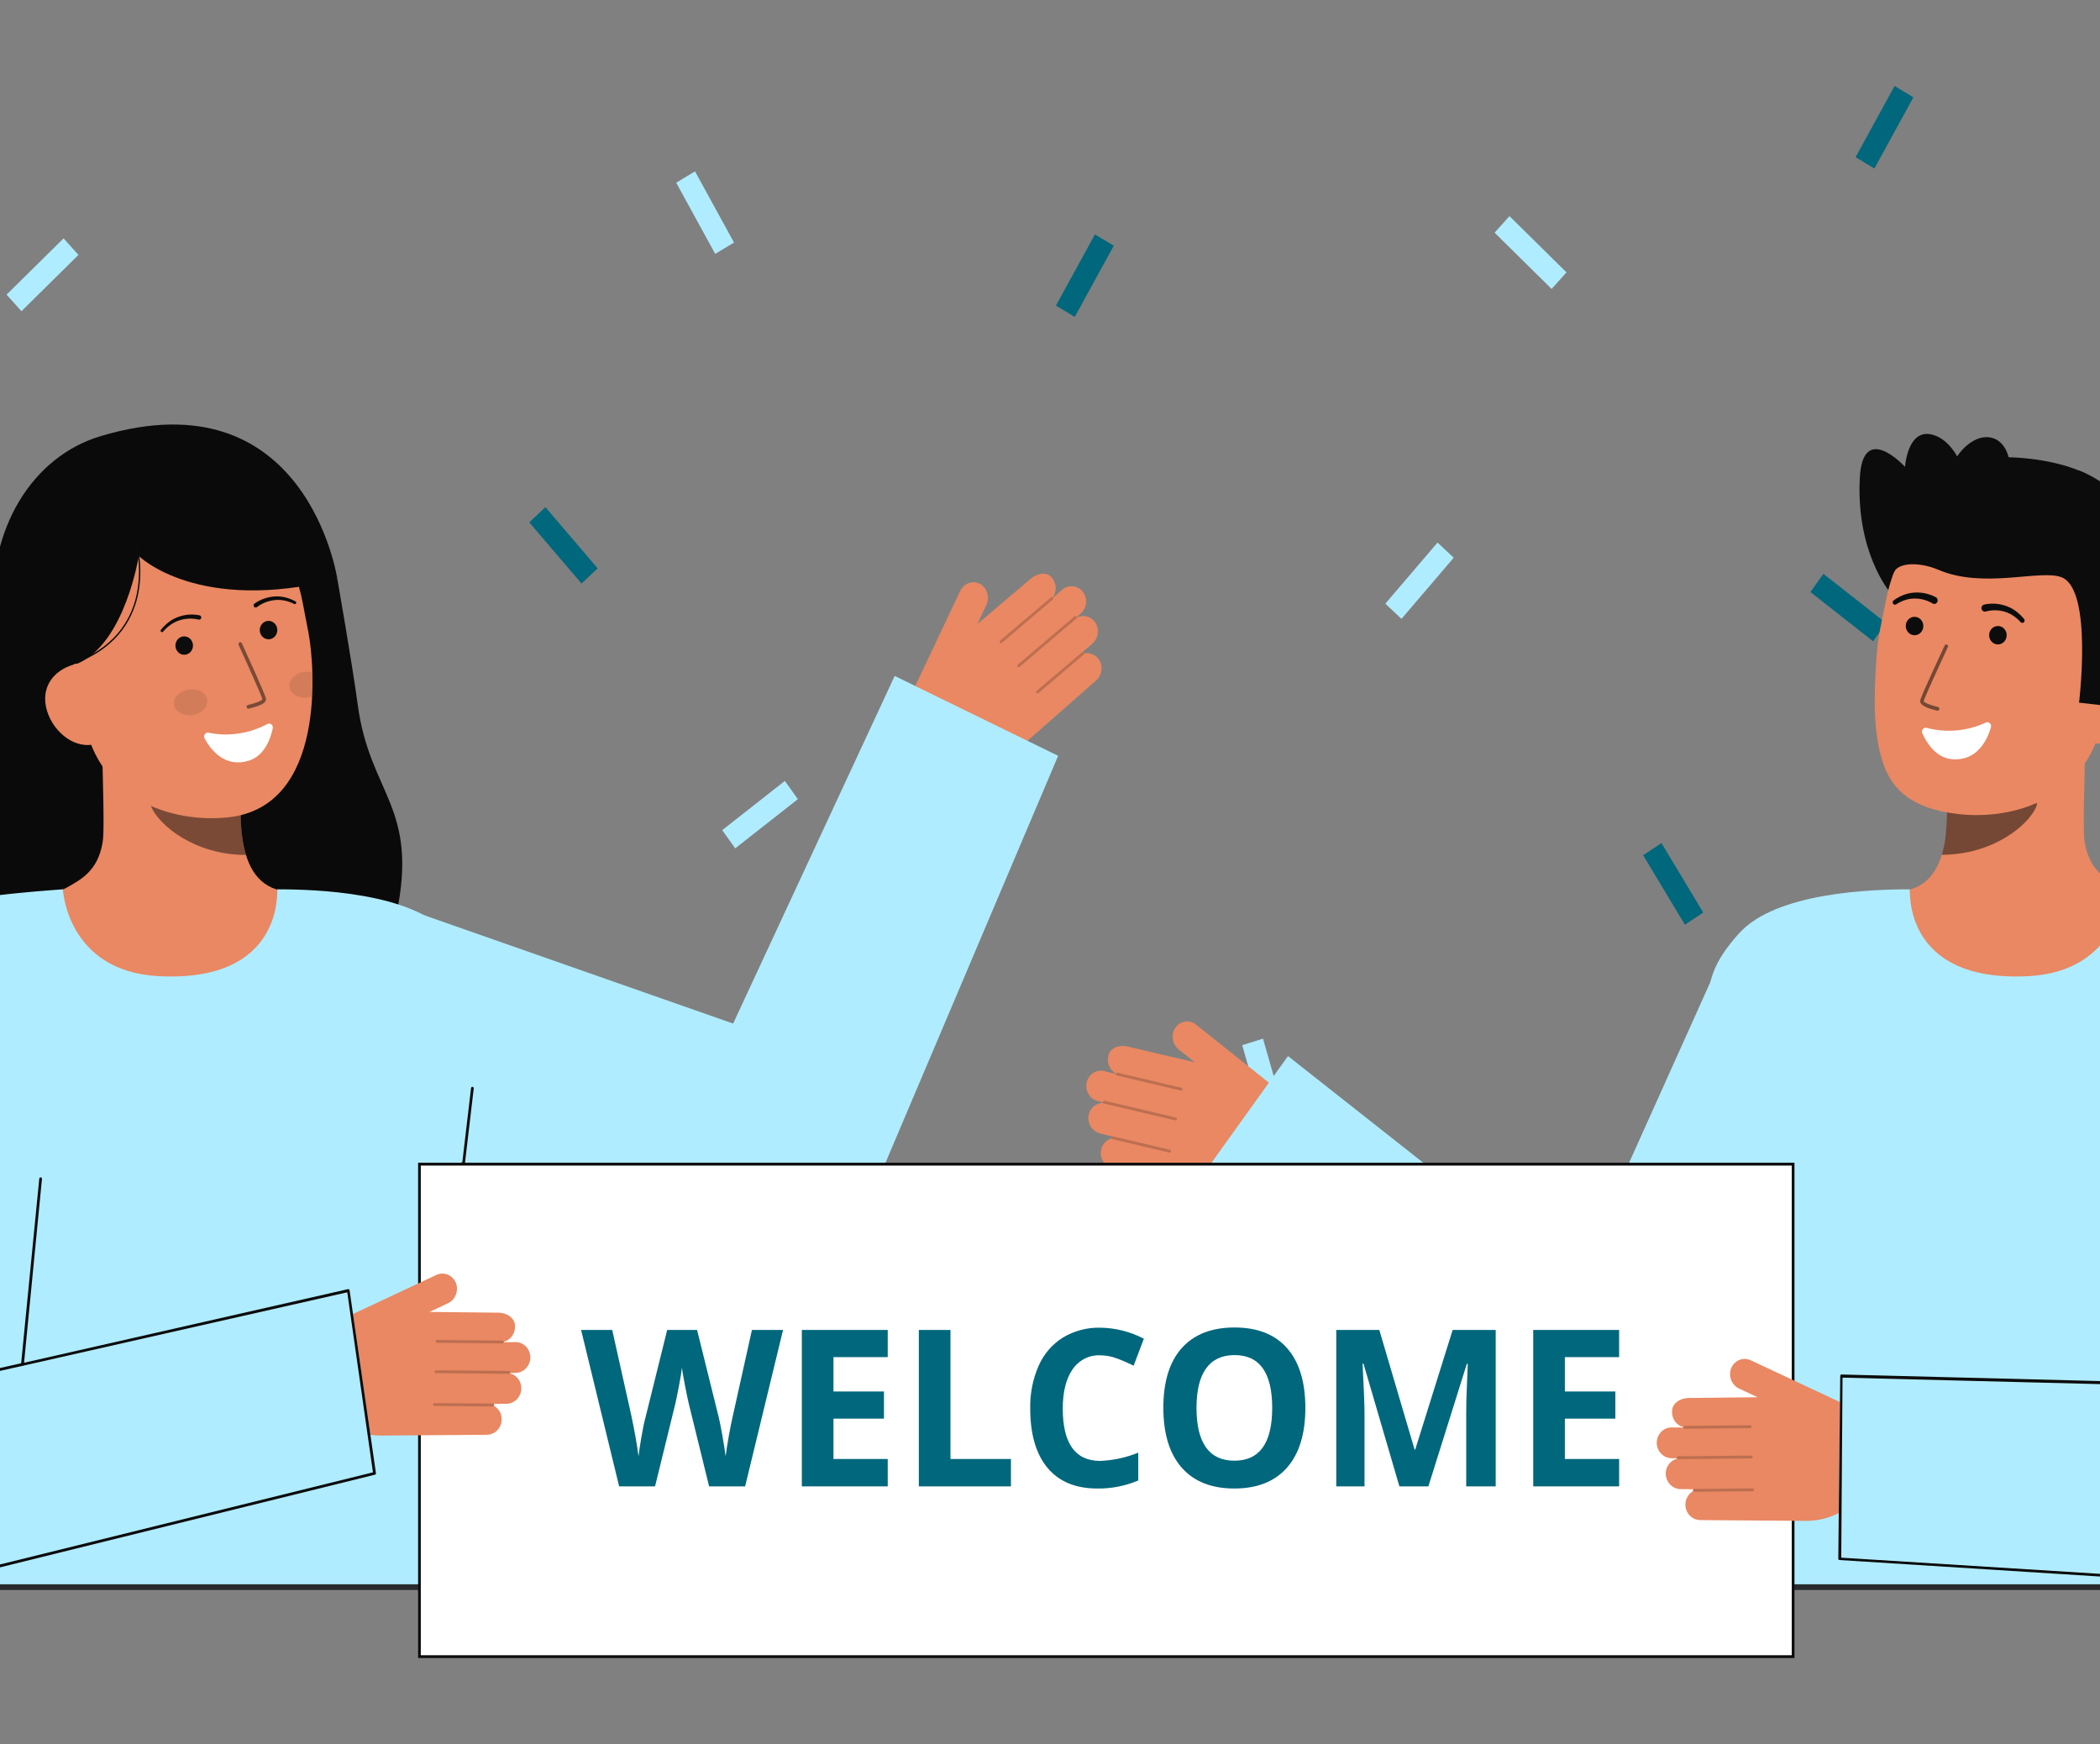 <svg width="342" height="284" viewBox="0 0 342 284" fill="none" xmlns="http://www.w3.org/2000/svg">
<rect x="0" y="0" width="342" height="284" fill="#808080" stroke="none"/>
<g clip-path="url(#clip0_103_175)">
<g clip-path="url(#clip1_103_175)">
<path d="M88.828 82.593L86.197 85.064L94.701 95.023L97.333 92.552L88.828 82.593Z" fill="#00677C"/>
<path d="M127.82 127.168L117.617 135.183L119.735 138.149L129.938 130.134L127.82 127.168Z" fill="#B0ECFF"/>
<path d="M245.827 35.191L243.407 37.889L252.691 47.051L255.112 44.353L245.827 35.191Z" fill="#B0ECFF"/>
<path d="M178.321 38.17L171.967 49.761L175.029 51.608L181.383 40.017L178.321 38.17Z" fill="#00677C"/>
<path d="M270.583 137.293L267.596 139.27L274.399 150.577L277.387 148.6L270.583 137.293Z" fill="#00677C"/>
<path d="M132.056 192.351L128.895 194.006L134.593 205.966L137.753 204.311L132.056 192.351Z" fill="#00677C"/>
<path d="M85.821 160.881L82.16 173.688L85.544 174.752L89.204 161.945L85.821 160.881Z" fill="#B0ECFF"/>
<path d="M306.961 200.788L296.374 208.234L298.341 211.311L308.929 203.865L306.961 200.788Z" fill="#B0ECFF"/>
<path d="M308.547 14.001L302.194 25.592L305.257 27.438L311.61 15.848L308.547 14.001Z" fill="#00677C"/>
<path d="M296.955 93.444L294.836 96.409L305.039 104.424L307.158 101.459L296.955 93.444Z" fill="#00677C"/>
<path d="M10.355 38.816L1.071 47.979L3.492 50.677L12.776 41.514L10.355 38.816Z" fill="#B0ECFF"/>
<path d="M113.187 27.905L110.124 29.752L116.478 41.343L119.541 39.496L113.187 27.905Z" fill="#B0ECFF"/>
<path d="M234.114 88.349L225.609 98.308L228.241 100.78L236.745 90.82L234.114 88.349Z" fill="#B0ECFF"/>
<path d="M159.451 200.606L153.754 212.566L156.914 214.222L162.611 202.262L159.451 200.606Z" fill="#00677C"/>
<path d="M205.688 169.137L202.304 170.201L205.965 183.008L209.348 181.944L205.688 169.137Z" fill="#B0ECFF"/>
<path d="M206.827 176.446L194.786 166.847C194.522 166.636 194.218 166.485 193.895 166.404C193.572 166.323 193.236 166.314 192.909 166.376C192.582 166.439 192.271 166.572 191.996 166.767C191.721 166.963 191.487 167.216 191.311 167.511C191.001 168.067 190.898 168.723 191.024 169.353C191.149 169.983 191.493 170.542 191.989 170.922L194.57 172.98L183.619 170.416C182.407 170.109 180.731 170.545 180.492 171.995C180.365 172.546 180.42 173.127 180.648 173.641C180.877 174.155 181.264 174.574 181.748 174.827C181.742 174.838 181.738 174.85 181.735 174.862C181.734 174.872 181.734 174.882 181.735 174.891L179.864 174.417C179.518 174.33 179.157 174.324 178.808 174.402C178.459 174.479 178.132 174.637 177.848 174.864C177.565 175.09 177.334 175.381 177.171 175.713C177.009 176.046 176.919 176.413 176.908 176.786C176.903 177.375 177.091 177.948 177.44 178.409C177.789 178.869 178.279 179.191 178.827 179.318L179.621 179.52C179.627 179.547 179.636 179.572 179.65 179.596C179.082 179.591 178.531 179.797 178.095 180.179C177.659 180.561 177.367 181.093 177.27 181.68C177.183 182.325 177.331 182.982 177.684 183.518C178.038 184.054 178.571 184.431 179.178 184.573L181.155 185.074C181.123 185.087 181.094 185.109 181.071 185.136C181.048 185.164 181.031 185.197 181.023 185.233C181.015 185.276 181.019 185.321 181.035 185.361C180.528 185.504 180.079 185.817 179.759 186.253C179.438 186.689 179.263 187.223 179.26 187.774C179.268 188.352 179.462 188.91 179.81 189.358C180.159 189.807 180.641 190.118 181.18 190.243L197.86 194.47C200.193 195.061 202.642 194.907 204.892 194.029C207.142 193.152 209.091 191.589 210.489 189.543C211.694 187.778 212.196 185.589 211.887 183.443C211.578 181.296 210.484 179.36 208.836 178.047L206.827 176.446Z" fill="#E98862"/>
<g opacity="0.2">
<path d="M192.576 177.422C192.562 177.48 192.527 177.531 192.478 177.563C192.428 177.595 192.369 177.605 192.313 177.592L181.901 175.137C181.872 175.13 181.846 175.118 181.822 175.1C181.798 175.083 181.778 175.061 181.763 175.035C181.747 175.009 181.737 174.98 181.732 174.95C181.727 174.921 181.727 174.89 181.734 174.86C181.74 174.83 181.752 174.802 181.769 174.778C181.786 174.753 181.807 174.731 181.831 174.715C181.856 174.699 181.883 174.688 181.912 174.683C181.94 174.678 181.97 174.678 181.998 174.685L192.41 177.14C192.438 177.146 192.465 177.159 192.489 177.176C192.513 177.194 192.533 177.216 192.548 177.242C192.564 177.268 192.574 177.297 192.579 177.327C192.584 177.357 192.583 177.388 192.577 177.417L192.576 177.422Z" fill="#0C0C0C"/>
</g>
<g opacity="0.2">
<path d="M191.671 182.268C191.657 182.327 191.622 182.378 191.572 182.41C191.522 182.442 191.463 182.452 191.406 182.438L179.786 179.701C179.758 179.694 179.731 179.681 179.707 179.664C179.683 179.646 179.663 179.624 179.647 179.598C179.632 179.572 179.622 179.543 179.617 179.513C179.612 179.483 179.613 179.452 179.619 179.423C179.634 179.364 179.669 179.313 179.719 179.28C179.768 179.248 179.827 179.236 179.884 179.248L191.504 181.985C191.533 181.991 191.559 182.004 191.583 182.021C191.607 182.039 191.627 182.061 191.643 182.087C191.658 182.113 191.669 182.142 191.674 182.172C191.678 182.202 191.678 182.233 191.671 182.263V182.268Z" fill="#0C0C0C"/>
</g>
<g opacity="0.2">
<path d="M190.72 187.522C190.706 187.581 190.671 187.631 190.622 187.663C190.573 187.695 190.514 187.705 190.458 187.692L181.188 185.509C181.131 185.495 181.082 185.459 181.05 185.407C181.019 185.355 181.009 185.292 181.021 185.232C181.034 185.172 181.069 185.12 181.119 185.087C181.168 185.054 181.228 185.043 181.285 185.057L190.554 187.24C190.583 187.247 190.61 187.259 190.633 187.277C190.657 187.294 190.678 187.317 190.693 187.342C190.709 187.368 190.719 187.397 190.724 187.427C190.729 187.457 190.728 187.488 190.722 187.518L190.72 187.522Z" fill="#0C0C0C"/>
</g>
<path d="M149.663 110.423L156.386 96.214C156.534 95.902 156.742 95.625 156.997 95.402C157.252 95.179 157.549 95.014 157.868 94.917C158.188 94.821 158.523 94.795 158.852 94.842C159.181 94.889 159.498 95.007 159.781 95.19C160.294 95.543 160.664 96.083 160.819 96.706C160.974 97.329 160.903 97.99 160.62 98.561L159.178 101.608L167.903 94.211C168.86 93.371 170.546 92.981 171.374 94.168C171.721 94.603 171.917 95.149 171.931 95.716C171.944 96.283 171.774 96.839 171.448 97.291C171.458 97.299 171.467 97.307 171.475 97.317C171.48 97.325 171.484 97.333 171.488 97.342L172.963 96.045C173.236 95.805 173.557 95.633 173.902 95.539C174.247 95.446 174.608 95.435 174.958 95.506C175.308 95.577 175.638 95.73 175.924 95.952C176.211 96.174 176.447 96.461 176.614 96.79C176.868 97.316 176.943 97.916 176.825 98.492C176.707 99.067 176.405 99.583 175.968 99.953L175.34 100.505C175.347 100.531 175.35 100.559 175.347 100.586C175.853 100.316 176.435 100.245 176.987 100.384C177.539 100.523 178.026 100.863 178.361 101.344C178.713 101.882 178.858 102.539 178.768 103.184C178.678 103.829 178.359 104.415 177.875 104.824L176.316 106.194C176.351 106.19 176.387 106.196 176.419 106.21C176.452 106.224 176.481 106.246 176.503 106.274C176.529 106.309 176.544 106.351 176.548 106.395C177.062 106.286 177.597 106.358 178.069 106.599C178.54 106.84 178.924 107.237 179.159 107.729C179.397 108.251 179.46 108.842 179.337 109.406C179.215 109.97 178.915 110.474 178.485 110.836L165.331 122.393C163.49 124.01 161.232 125.013 158.844 125.275C156.457 125.536 154.049 125.044 151.93 123.861C150.103 122.841 148.727 121.115 148.094 119.048C147.462 116.981 147.622 114.737 148.542 112.793L149.663 110.423Z" fill="#E98862"/>
<g opacity="0.2">
<path d="M162.845 104.658C162.882 104.705 162.936 104.734 162.994 104.74C163.051 104.745 163.109 104.727 163.154 104.688L171.444 97.64C171.49 97.602 171.519 97.546 171.525 97.484C171.531 97.423 171.514 97.362 171.477 97.314C171.44 97.267 171.386 97.236 171.328 97.23C171.27 97.224 171.212 97.242 171.166 97.281L162.876 104.328C162.831 104.367 162.802 104.422 162.796 104.483C162.79 104.544 162.807 104.605 162.843 104.652L162.845 104.658Z" fill="#0C0C0C"/>
</g>
<g opacity="0.2">
<path d="M165.708 108.579C165.745 108.625 165.799 108.654 165.856 108.66C165.914 108.666 165.972 108.647 166.017 108.608L175.269 100.743C175.314 100.705 175.342 100.649 175.348 100.588C175.354 100.527 175.337 100.467 175.301 100.419C175.263 100.373 175.21 100.345 175.153 100.338C175.095 100.332 175.038 100.348 174.992 100.385L165.737 108.248C165.692 108.287 165.663 108.343 165.657 108.403C165.651 108.464 165.668 108.525 165.704 108.573L165.708 108.579Z" fill="#0C0C0C"/>
</g>
<g opacity="0.2">
<path d="M168.785 112.843C168.822 112.89 168.876 112.919 168.934 112.925C168.992 112.93 169.049 112.912 169.094 112.873L176.474 106.599C176.52 106.561 176.549 106.505 176.555 106.443C176.561 106.382 176.544 106.321 176.507 106.273C176.47 106.226 176.416 106.195 176.358 106.189C176.3 106.183 176.242 106.201 176.196 106.239L168.814 112.513C168.769 112.552 168.74 112.608 168.734 112.668C168.728 112.729 168.745 112.79 168.782 112.837L168.785 112.843Z" fill="#0C0C0C"/>
</g>
<path d="M-1.205 98.24C-1.205 98.24 -2.153 113.159 -5.354 118.571C-14.568 134.153 -17.237 151.683 -8.01 160.842C1.217 170.001 60.068 170.128 64.526 149.063C68.28 131.328 60.225 129.421 58.265 114.793C57.378 108.173 54.938 94.292 54.938 94.292" fill="#0A0A0A"/>
<path d="M49.295 145.974C49.193 145.961 48.066 165.578 26.336 163.868C11.292 162.686 5.928 145.946 5.584 145.946C7.206 145.584 9.937 145.058 10.657 144.655C13.026 143.32 15.956 141.931 16.721 137.106C17.162 134.328 16.414 120.1 16.644 117.285L39.736 122.692C39.413 128.635 37.155 142.409 45.07 144.847C46.387 145.252 47.806 145.622 49.295 145.974Z" fill="#E98862"/>
<path opacity="0.5" d="M40.059 139.219C39.698 137.996 39.465 136.736 39.365 135.46C39.111 132.549 39.162 129.617 39.516 126.718C34.823 126.053 30.401 124.022 26.754 120.853C26.326 122.514 23.967 129.771 24.62 131.349C25.854 134.333 31.653 139.219 40.059 139.219Z" fill="#0C0C0C"/>
<path d="M37.074 133.107C27.969 134.033 16.19 130.211 13.749 117.496L11.548 106.023C9.108 93.308 13.497 81.656 24.913 79.246C36.328 76.838 46.839 85.343 49.279 98.058L50.254 103.138C51.19 108.017 53.317 131.458 37.074 133.107Z" fill="#E98862"/>
<path opacity="0.1" d="M31.286 116.444C32.784 116.257 33.893 115.171 33.762 114.018C33.63 112.865 32.31 112.083 30.811 112.271C29.313 112.458 28.205 113.544 28.336 114.697C28.467 115.849 29.788 116.632 31.286 116.444Z" fill="#0C0C0C"/>
<path opacity="0.1" d="M47.118 111.837C47.25 112.987 48.573 113.769 50.071 113.583C50.33 113.551 50.585 113.49 50.832 113.402C50.901 112.03 50.905 110.71 50.867 109.488C50.451 109.379 50.019 109.352 49.594 109.41C48.096 109.595 46.988 110.681 47.118 111.837Z" fill="#0C0C0C"/>
<path opacity="0.5" d="M40.498 115.394C40.505 115.393 40.512 115.392 40.52 115.39C40.982 115.289 41.439 115.161 41.888 115.007C42.559 114.772 43.434 114.386 43.314 113.75C43.175 113.025 39.781 105.608 39.396 104.765C39.38 104.727 39.358 104.693 39.329 104.664C39.3 104.636 39.266 104.614 39.229 104.599C39.192 104.585 39.153 104.578 39.113 104.58C39.074 104.582 39.035 104.592 38.999 104.61C38.964 104.628 38.932 104.654 38.906 104.685C38.88 104.716 38.86 104.752 38.847 104.792C38.835 104.831 38.83 104.873 38.833 104.914C38.837 104.955 38.848 104.995 38.866 105.032C40.313 108.191 42.644 113.385 42.738 113.872C42.664 114.1 41.552 114.544 40.405 114.787C40.367 114.793 40.33 114.807 40.297 114.829C40.265 114.85 40.236 114.878 40.214 114.91C40.191 114.943 40.175 114.98 40.166 115.02C40.157 115.059 40.156 115.1 40.162 115.14C40.168 115.18 40.181 115.218 40.202 115.252C40.222 115.287 40.248 115.317 40.28 115.34C40.311 115.364 40.346 115.381 40.384 115.39C40.421 115.4 40.46 115.401 40.498 115.395L40.498 115.394Z" fill="#0C0C0C"/>
<path d="M2.439 110.142L12.673 108.046C20.404 104.655 22.597 90.525 22.597 90.525C22.597 90.525 32.138 100.055 54.94 94.292C54.94 94.292 49.987 60.908 16.318 71.044C5.462 74.311 -2.229 85.917 -1.085 101.288C-0.283 112.057 2.439 110.142 2.439 110.142Z" fill="#0A0A0A"/>
<path d="M15.202 121.22C11.733 121.952 8.174 118.654 7.474 115.014C6.775 111.375 9.203 108.776 12.672 108.044L14.928 110.105L18.184 120.59L15.202 121.22Z" fill="#E98862"/>
<path d="M41.855 98.85C42.723 98.206 43.738 97.815 44.797 97.716C45.329 97.663 45.866 97.694 46.389 97.809C46.916 97.922 47.428 98.103 47.913 98.35L47.928 98.357C47.982 98.382 48.042 98.384 48.097 98.362C48.152 98.341 48.197 98.298 48.222 98.242C48.247 98.186 48.25 98.123 48.231 98.064C48.212 98.006 48.172 97.958 48.119 97.931C47.606 97.647 47.06 97.431 46.496 97.29C45.927 97.145 45.341 97.09 44.757 97.128C43.575 97.197 42.431 97.597 41.446 98.286C41.409 98.312 41.377 98.346 41.353 98.384C41.328 98.423 41.312 98.467 41.303 98.513C41.295 98.558 41.295 98.605 41.304 98.651C41.313 98.696 41.331 98.74 41.356 98.778C41.381 98.817 41.413 98.849 41.45 98.875C41.487 98.9 41.529 98.918 41.572 98.927C41.616 98.935 41.661 98.935 41.704 98.925C41.748 98.916 41.789 98.897 41.825 98.871L41.833 98.865L41.855 98.85Z" fill="#0C0C0C"/>
<path d="M32.507 100.205C31.345 99.963 30.142 100.052 29.024 100.463C28.471 100.663 27.95 100.948 27.478 101.31C27.008 101.667 26.583 102.085 26.212 102.554C26.175 102.601 26.156 102.661 26.16 102.721C26.164 102.782 26.19 102.839 26.233 102.88C26.276 102.921 26.332 102.943 26.39 102.941C26.449 102.94 26.504 102.915 26.545 102.871L26.556 102.858C26.914 102.436 27.32 102.063 27.766 101.747C28.208 101.431 28.692 101.187 29.203 101.023C30.218 100.689 31.298 100.642 32.335 100.889L32.361 100.896C32.448 100.918 32.539 100.903 32.616 100.854C32.692 100.805 32.747 100.726 32.768 100.635C32.789 100.544 32.775 100.447 32.728 100.367C32.682 100.287 32.606 100.229 32.52 100.207L32.507 100.205Z" fill="#0C0C0C"/>
<path d="M12.68 107.869C19.56 105.183 21.843 100.2 22.546 96.493C23.001 94.02 22.958 91.475 22.421 89.02L22.208 89.082C22.737 91.504 22.778 94.016 22.328 96.456C21.634 100.103 19.384 105.006 12.603 107.652L12.68 107.869Z" fill="#0C0C0C"/>
<path d="M66.993 148.308L132.314 171.208L113.136 180.148L145.707 110.07L172.327 123.08L142.106 194.307C140.578 197.909 137.865 200.814 134.463 202.491C131.061 204.168 127.197 204.505 123.577 203.441L122.928 203.248L56.618 183.723L66.993 148.308Z" fill="#B0ECFF"/>
<path d="M25.93 158.964C10.876 158.22 10.242 144.819 10.242 144.819C10.242 144.819 2.783 145.325 -2.175 146.028C-10.293 147.18 -15.649 150.067 -19.911 154.536C-23.875 158.695 -26.289 163.193 -23.735 191.915C-21.885 212.711 -23.187 258.454 -23.187 258.454H68.551C68.551 258.454 74.957 192.368 75.716 183.008C77.165 165.137 81.26 161.192 72.964 151.986C66.948 145.31 51.415 144.819 45.163 144.82C45.061 144.82 46.432 159.978 25.93 158.964Z" fill="#B0ECFF"/>
<path d="M43.549 117.9C40.591 119.478 37.216 119.976 33.958 119.318C33.845 119.296 33.728 119.307 33.622 119.352C33.515 119.397 33.423 119.472 33.356 119.57C33.289 119.668 33.249 119.783 33.242 119.903C33.236 120.024 33.261 120.143 33.317 120.249C34.288 122.044 36.593 125.111 40.546 123.861C43.098 123.053 44.063 120.3 44.42 118.596C44.445 118.478 44.437 118.355 44.397 118.242C44.357 118.129 44.288 118.03 44.196 117.957C44.105 117.884 43.995 117.84 43.88 117.83C43.766 117.82 43.651 117.844 43.549 117.9Z" fill="white"/>
<path d="M43.734 104.103C44.524 104.103 45.164 103.432 45.164 102.604C45.164 101.776 44.524 101.105 43.734 101.105C42.945 101.105 42.305 101.776 42.305 102.604C42.305 103.432 42.945 104.103 43.734 104.103Z" fill="#0C0C0C"/>
<path d="M30 106.625C30.789 106.625 31.429 105.954 31.429 105.126C31.429 104.298 30.789 103.627 30 103.627C29.21 103.627 28.57 104.298 28.57 105.126C28.57 105.954 29.21 106.625 30 106.625Z" fill="#0C0C0C"/>
<path d="M75.512 189.519C75.503 189.52 75.494 189.52 75.484 189.519C75.426 189.512 75.374 189.48 75.338 189.432C75.302 189.384 75.286 189.322 75.293 189.262L76.713 177.184C76.716 177.154 76.725 177.125 76.739 177.098C76.754 177.071 76.773 177.048 76.796 177.029C76.819 177.01 76.845 176.997 76.873 176.989C76.901 176.981 76.93 176.979 76.959 176.983C76.988 176.987 77.016 176.997 77.041 177.012C77.066 177.027 77.089 177.047 77.106 177.071C77.124 177.095 77.137 177.122 77.145 177.152C77.153 177.181 77.155 177.212 77.151 177.242L75.731 189.318C75.724 189.374 75.698 189.425 75.657 189.462C75.617 189.499 75.566 189.519 75.512 189.519Z" fill="#0C0C0C"/>
<path d="M307.721 96.331C307.721 96.331 302.249 89.886 302.884 77.816C303.375 68.47 310.249 76.028 310.249 76.028C310.249 76.028 310.665 69.302 315.092 70.904C319.518 72.505 320.761 79.922 320.761 79.922" fill="#0C0C0C"/>
<path d="M338.475 76.589C338.475 76.589 360.578 83.85 346.313 114.24L344.288 113.962L340.177 113.4" fill="#0C0C0C"/>
<path d="M307.033 145.925C307.134 145.911 308.258 165.464 329.916 163.76C344.91 162.582 350.256 145.898 350.6 145.898C348.983 145.537 346.261 145.013 345.543 144.612C343.182 143.281 340.261 141.897 339.499 137.088C339.061 134.317 339.805 120.138 339.576 117.334L316.56 122.721C316.882 128.643 319.133 142.373 311.244 144.803C309.931 145.205 308.516 145.574 307.033 145.925Z" fill="#E98862"/>
<path opacity="0.52" d="M316.238 139.192C316.598 137.974 316.83 136.717 316.93 135.446C317.183 132.544 317.133 129.622 316.78 126.732C321.458 126.07 325.865 124.045 329.5 120.888C329.927 122.543 332.278 129.776 331.627 131.349C330.397 134.323 324.616 139.192 316.238 139.192Z" fill="#0C0C0C"/>
<path d="M318.998 132.571C328.062 133.595 339.84 129.922 342.404 117.277L344.717 105.867C347.278 93.224 343.025 81.56 331.673 79.029C320.321 76.498 309.758 84.857 307.195 97.502L306.171 102.553C305.848 104.294 305.639 106.056 305.545 107.826C305.263 112.503 304.851 119.619 306.909 124.921C308.852 129.926 313.207 131.916 318.998 132.571Z" fill="#E98862"/>
<path d="M311.798 103.44C312.587 103.44 313.227 102.769 313.227 101.941C313.227 101.113 312.587 100.442 311.798 100.442C311.008 100.442 310.368 101.113 310.368 101.941C310.368 102.769 311.008 103.44 311.798 103.44Z" fill="#0C0C0C"/>
<path d="M325.374 104.939C326.163 104.939 326.803 104.268 326.803 103.44C326.803 102.612 326.163 101.941 325.374 101.941C324.584 101.941 323.944 102.612 323.944 103.44C323.944 104.268 324.584 104.939 325.374 104.939Z" fill="#0C0C0C"/>
<path d="M340.918 120.972C344.368 121.741 347.949 118.494 348.683 114.876C349.416 111.257 347.024 108.639 343.574 107.87L341.305 109.898L337.952 120.311L340.918 120.972Z" fill="#E98862"/>
<path d="M338.588 114.424C338.588 114.424 340.829 96.242 335.853 94.05C332.541 92.59 323.186 95.977 315.722 92.804C312.457 91.414 309.067 91.623 308.42 93.236C308.164 93.874 307.868 83.865 314.563 77.715C319.894 72.818 334.054 74.081 339.994 77.293C356.443 86.189 344.14 108.809 344.14 108.809L342.186 114.829L338.588 114.424Z" fill="#0C0C0C"/>
<g opacity="0.52">
<path d="M315.516 115.725L315.494 115.721C314.382 115.476 312.542 114.934 312.715 114.063C312.861 113.34 316.309 105.95 316.703 105.109C316.737 105.037 316.796 104.982 316.869 104.956C316.942 104.93 317.021 104.935 317.09 104.971C317.159 105.006 317.212 105.069 317.237 105.145C317.261 105.221 317.256 105.304 317.223 105.377C315.693 108.649 313.381 113.696 313.282 114.187C313.35 114.419 314.461 114.873 315.612 115.127C315.685 115.144 315.748 115.189 315.789 115.253C315.831 115.318 315.847 115.397 315.835 115.473C315.822 115.55 315.782 115.619 315.723 115.666C315.664 115.712 315.59 115.734 315.516 115.725Z" fill="#0C0C0C"/>
</g>
<path d="M315.26 97.251C314.167 96.673 312.945 96.414 311.724 96.502C311.124 96.542 310.533 96.676 309.971 96.899C309.414 97.118 308.887 97.409 308.4 97.766C308.319 97.821 308.261 97.906 308.239 98.005C308.218 98.104 308.234 98.207 308.284 98.293C308.335 98.38 308.416 98.441 308.509 98.466C308.603 98.49 308.702 98.474 308.785 98.423L308.811 98.407C309.257 98.117 309.736 97.887 310.237 97.722C310.731 97.556 311.246 97.47 311.765 97.467C312.79 97.451 313.8 97.719 314.694 98.245L314.728 98.266C314.79 98.305 314.86 98.331 314.932 98.342C315.004 98.353 315.077 98.349 315.148 98.329C315.219 98.31 315.285 98.277 315.343 98.231C315.401 98.185 315.45 98.127 315.487 98.061C315.524 97.996 315.548 97.923 315.558 97.847C315.568 97.771 315.563 97.694 315.545 97.62C315.526 97.546 315.494 97.477 315.449 97.416C315.405 97.356 315.35 97.305 315.287 97.267L315.26 97.251Z" fill="#0C0C0C"/>
<path d="M323.433 99.568C324.426 99.301 325.468 99.314 326.455 99.605C326.955 99.748 327.431 99.97 327.868 100.263C328.312 100.558 328.719 100.909 329.079 101.31L329.099 101.331C329.167 101.4 329.258 101.439 329.353 101.44C329.447 101.44 329.539 101.402 329.608 101.334C329.677 101.266 329.718 101.172 329.722 101.073C329.727 100.974 329.695 100.876 329.633 100.801C329.25 100.325 328.811 99.901 328.327 99.54C327.839 99.173 327.3 98.884 326.73 98.684C325.571 98.269 324.328 98.189 323.13 98.453C323.059 98.469 322.992 98.5 322.932 98.543C322.872 98.586 322.822 98.642 322.782 98.706C322.703 98.835 322.676 98.992 322.707 99.142C322.739 99.292 322.825 99.423 322.949 99.506C323.072 99.589 323.222 99.618 323.365 99.585L323.393 99.578L323.433 99.568Z" fill="#0C0C0C"/>
<path d="M313.767 118.53C316.987 119.374 320.383 119.068 323.418 117.661C323.523 117.613 323.639 117.597 323.753 117.616C323.866 117.634 323.972 117.686 324.058 117.766C324.145 117.845 324.208 117.949 324.24 118.064C324.272 118.179 324.273 118.302 324.241 118.418C323.676 120.396 322.086 123.929 317.967 123.636C315.307 123.448 313.779 120.99 313.065 119.414C313.016 119.305 312.997 119.183 313.012 119.063C313.026 118.943 313.073 118.83 313.147 118.737C313.221 118.644 313.318 118.575 313.428 118.538C313.538 118.502 313.656 118.499 313.767 118.53Z" fill="white"/>
<path d="M326.543 80.305C328.081 76.518 327.339 72.559 324.886 71.463C322.432 70.367 319.196 72.548 317.658 76.336C316.12 80.123 316.861 84.082 319.315 85.178C321.768 86.274 325.004 84.092 326.543 80.305Z" fill="#0C0C0C"/>
<path d="M330.253 158.964C345.307 158.22 345.941 144.819 345.941 144.819C345.941 144.819 353.4 145.325 358.359 146.028C366.477 147.18 371.832 150.067 376.094 154.536C380.059 158.695 382.472 163.193 379.918 191.915C378.068 212.711 379.37 258.454 379.37 258.454H287.633C287.633 258.454 281.227 192.37 280.467 183.008C279.017 165.137 274.923 161.192 283.219 151.986C289.236 145.31 304.768 144.819 311.02 144.82C311.121 144.82 309.753 159.978 330.253 158.964Z" fill="#B0ECFF"/>
<path d="M280.25 156.125L256.532 208.86L209.758 171.971L191.18 197.88L253.116 246.727C253.67 247.159 254.249 247.555 254.85 247.913C256.619 248.953 258.567 249.617 260.581 249.867C262.596 250.118 264.637 249.95 266.59 249.372C268.542 248.795 270.367 247.82 271.961 246.504C273.554 245.187 274.884 243.554 275.876 241.698L276.144 241.196L312.33 173.457L280.25 156.125Z" fill="#B0ECFF"/>
<path d="M382.89 258.917H-34.878C-34.995 258.917 -35.107 258.868 -35.19 258.782C-35.273 258.695 -35.319 258.577 -35.319 258.454C-35.319 258.331 -35.273 258.214 -35.19 258.127C-35.107 258.04 -34.995 257.991 -34.878 257.991H382.89C383.007 257.991 383.119 258.04 383.202 258.127C383.285 258.214 383.331 258.331 383.331 258.454C383.331 258.577 383.285 258.695 383.202 258.782C383.119 258.868 383.007 258.917 382.89 258.917Z" fill="#292A2E"/>
<path d="M292.022 189.57H68.311V269.768H292.022V189.57Z" fill="white"/>
<path d="M292.243 270H68.091V189.339H292.243V270ZM68.532 269.537H291.801V189.802H68.532V269.537Z" fill="#0C0C0C"/>
<path d="M57.265 214.08L71.074 207.612C71.378 207.47 71.706 207.396 72.038 207.394C72.371 207.392 72.7 207.463 73.005 207.602C73.309 207.741 73.583 207.945 73.809 208.201C74.034 208.457 74.206 208.76 74.314 209.089C74.496 209.704 74.453 210.368 74.194 210.952C73.935 211.535 73.478 211.997 72.913 212.248L69.952 213.637L81.173 213.759C82.421 213.749 83.957 214.575 83.875 216.043C83.879 216.611 83.699 217.163 83.365 217.609C83.031 218.055 82.563 218.37 82.037 218.501C82.04 218.513 82.041 218.526 82.042 218.539C82.041 218.548 82.039 218.558 82.036 218.567L83.96 218.552C84.317 218.55 84.669 218.631 84.991 218.789C85.314 218.948 85.599 219.179 85.825 219.468C86.052 219.756 86.214 220.094 86.3 220.456C86.386 220.819 86.394 221.197 86.324 221.563C86.201 222.137 85.894 222.65 85.454 223.016C85.014 223.381 84.467 223.577 83.906 223.57L83.087 223.576C83.076 223.601 83.061 223.624 83.043 223.643C83.597 223.774 84.089 224.107 84.43 224.583C84.772 225.058 84.941 225.646 84.907 226.241C84.852 226.89 84.566 227.494 84.105 227.932C83.644 228.37 83.043 228.609 82.421 228.602L80.387 228.618C80.416 228.639 80.439 228.666 80.456 228.698C80.472 228.731 80.482 228.766 80.483 228.803C80.481 228.847 80.467 228.889 80.443 228.925C80.906 229.185 81.274 229.597 81.492 230.098C81.709 230.599 81.764 231.161 81.647 231.698C81.513 232.259 81.203 232.756 80.767 233.109C80.33 233.462 79.793 233.65 79.241 233.643L62.082 233.771C59.681 233.789 57.331 233.055 55.331 231.663C53.331 230.27 51.773 228.284 50.856 225.957C50.066 223.95 50.053 221.7 50.82 219.683C51.587 217.667 53.073 216.044 54.963 215.158L57.265 214.08Z" fill="#E98862"/>
<g opacity="0.2">
<path d="M70.929 218.437C70.93 218.497 70.954 218.556 70.995 218.598C71.036 218.641 71.092 218.665 71.15 218.665L81.821 218.765C81.88 218.766 81.936 218.742 81.978 218.699C82.019 218.656 82.043 218.597 82.044 218.536C82.044 218.475 82.022 218.415 81.981 218.372C81.939 218.328 81.884 218.303 81.825 218.302L71.154 218.201C71.095 218.201 71.039 218.226 70.998 218.269C70.956 218.313 70.933 218.372 70.933 218.433L70.929 218.437Z" fill="#0C0C0C"/>
</g>
<g opacity="0.2">
<path d="M70.757 223.373C70.758 223.434 70.781 223.492 70.823 223.535C70.864 223.577 70.92 223.601 70.978 223.601L82.887 223.714C82.945 223.714 83.001 223.689 83.043 223.646C83.084 223.603 83.107 223.544 83.107 223.482C83.105 223.421 83.082 223.364 83.04 223.321C82.999 223.278 82.945 223.253 82.887 223.251L70.978 223.138C70.948 223.138 70.92 223.144 70.892 223.155C70.865 223.167 70.841 223.184 70.82 223.205C70.799 223.227 70.783 223.252 70.772 223.281C70.76 223.309 70.755 223.339 70.755 223.37L70.757 223.373Z" fill="#0C0C0C"/>
</g>
<g opacity="0.2">
<path d="M70.541 228.714C70.542 228.775 70.565 228.833 70.607 228.876C70.648 228.919 70.704 228.943 70.762 228.943L80.261 229.033C80.32 229.033 80.376 229.009 80.418 228.966C80.46 228.923 80.484 228.865 80.484 228.803C80.485 228.742 80.462 228.683 80.421 228.639C80.38 228.595 80.324 228.57 80.265 228.57L70.766 228.48C70.707 228.48 70.651 228.504 70.61 228.548C70.568 228.591 70.545 228.65 70.545 228.711L70.541 228.714Z" fill="#0C0C0C"/>
</g>
<path d="M61.218 239.868L-15.346 258.121C-17.89 258.412 -20.462 258.08 -22.863 257.152C-25.264 256.224 -27.427 254.726 -29.183 252.774C-30.938 250.822 -32.239 248.47 -32.982 245.903C-33.726 243.335 -33.892 240.622 -33.467 237.976L-24.706 164.063C-23.977 159.521 -21.558 155.468 -17.98 152.797C-14.402 150.126 -9.959 149.054 -5.628 149.818C-1.298 150.583 2.567 153.12 5.114 156.872C7.661 160.624 8.682 165.284 7.954 169.826L3.735 222.73L56.928 210.104L61.218 239.868Z" fill="#B0ECFF"/>
<path d="M-7.03 224.809C-7.085 224.808 -7.138 224.786 -7.179 224.746C-7.219 224.706 -7.244 224.652 -7.248 224.594C-7.252 224.536 -7.235 224.479 -7.201 224.433C-7.166 224.388 -7.117 224.357 -7.062 224.348L3.607 221.959C3.636 221.954 3.665 221.955 3.693 221.963C3.721 221.97 3.748 221.983 3.771 222.001C3.795 222.019 3.814 222.042 3.829 222.068C3.844 222.094 3.854 222.123 3.858 222.154C3.866 222.214 3.852 222.276 3.817 222.325C3.782 222.375 3.73 222.408 3.672 222.417L-6.997 224.806C-7.008 224.808 -7.019 224.809 -7.03 224.809Z" fill="#0C0C0C"/>
<path d="M-13.049 258.454C-13.107 258.458 -13.165 258.438 -13.209 258.397C-13.253 258.356 -13.28 258.299 -13.284 258.238C-13.288 258.176 -13.268 258.116 -13.229 258.07C-13.191 258.023 -13.136 257.995 -13.078 257.991L60.737 239.758L56.554 210.443L3.678 222.414C3.644 222.419 3.609 222.415 3.577 222.403C3.544 222.391 3.514 222.372 3.49 222.346C3.466 222.32 3.448 222.288 3.438 222.253C3.428 222.219 3.425 222.182 3.431 222.146L6.397 191.919C6.402 191.889 6.412 191.86 6.427 191.834C6.442 191.808 6.462 191.785 6.486 191.768C6.51 191.75 6.537 191.737 6.565 191.731C6.594 191.724 6.623 191.723 6.652 191.729C6.709 191.739 6.761 191.773 6.795 191.823C6.829 191.873 6.842 191.935 6.833 191.996L3.918 221.913L56.657 209.932C56.686 209.924 56.715 209.922 56.745 209.926C56.774 209.93 56.802 209.94 56.827 209.955C56.853 209.971 56.875 209.992 56.893 210.016C56.91 210.041 56.923 210.069 56.93 210.099L61.219 239.865C61.233 239.923 61.224 239.985 61.195 240.037C61.166 240.089 61.119 240.127 61.063 240.143L-13.02 258.452C-13.03 258.454 -13.039 258.454 -13.049 258.454Z" fill="#0C0C0C"/>
<path d="M298.918 227.974L285.109 221.505C284.805 221.363 284.477 221.289 284.145 221.287C283.812 221.286 283.483 221.356 283.179 221.495C282.874 221.634 282.6 221.838 282.375 222.094C282.149 222.35 281.977 222.653 281.869 222.983C281.688 223.598 281.731 224.261 281.99 224.845C282.249 225.429 282.705 225.891 283.27 226.141L286.231 227.531L275.01 227.652C273.763 227.642 272.226 228.468 272.308 229.937C272.304 230.504 272.484 231.056 272.818 231.502C273.152 231.949 273.621 232.263 274.147 232.394C274.144 232.407 274.142 232.419 274.141 232.432C274.142 232.441 274.144 232.451 274.147 232.46L272.223 232.446C271.867 232.443 271.515 232.524 271.192 232.683C270.869 232.841 270.584 233.073 270.358 233.361C270.132 233.649 269.969 233.987 269.883 234.349C269.797 234.712 269.789 235.09 269.859 235.456C269.982 236.03 270.289 236.543 270.729 236.909C271.17 237.274 271.716 237.47 272.277 237.464L273.096 237.47C273.107 237.495 273.122 237.517 273.141 237.537C272.587 237.667 272.095 238 271.753 238.476C271.412 238.952 271.243 239.539 271.277 240.134C271.332 240.783 271.618 241.387 272.079 241.825C272.54 242.263 273.141 242.503 273.763 242.496L275.797 242.511C275.768 242.532 275.744 242.559 275.728 242.592C275.711 242.624 275.702 242.66 275.701 242.696C275.703 242.74 275.716 242.782 275.741 242.818C275.278 243.078 274.909 243.49 274.692 243.991C274.474 244.492 274.42 245.054 274.536 245.591C274.67 246.152 274.98 246.649 275.417 247.002C275.854 247.355 276.391 247.544 276.943 247.536L294.102 247.665C296.503 247.683 298.854 246.948 300.854 245.556C302.854 244.163 304.411 242.176 305.327 239.849C306.118 237.842 306.131 235.592 305.364 233.575C304.597 231.559 303.111 229.936 301.221 229.05L298.918 227.974Z" fill="#E98862"/>
<g opacity="0.2">
<path d="M285.254 232.33C285.253 232.391 285.229 232.449 285.188 232.492C285.147 232.534 285.091 232.558 285.033 232.558L274.362 232.659C274.333 232.659 274.304 232.653 274.277 232.642C274.25 232.631 274.226 232.614 274.205 232.592C274.185 232.571 274.168 232.546 274.157 232.518C274.145 232.49 274.139 232.46 274.139 232.429C274.139 232.399 274.144 232.369 274.155 232.341C274.166 232.312 274.182 232.287 274.202 232.265C274.223 232.243 274.247 232.226 274.274 232.214C274.3 232.202 274.329 232.196 274.358 232.196L285.029 232.095C285.088 232.095 285.144 232.119 285.185 232.163C285.227 232.206 285.25 232.265 285.25 232.326L285.254 232.33Z" fill="#0C0C0C"/>
</g>
<g opacity="0.2">
<path d="M285.426 237.266C285.425 237.327 285.402 237.385 285.361 237.427C285.32 237.47 285.265 237.494 285.208 237.495L273.298 237.607C273.24 237.607 273.183 237.583 273.142 237.539C273.101 237.496 273.077 237.437 273.077 237.376C273.079 237.315 273.103 237.257 273.144 237.214C273.185 237.171 273.24 237.146 273.298 237.144L285.207 237.032C285.266 237.032 285.322 237.056 285.363 237.099C285.405 237.143 285.428 237.202 285.428 237.263L285.426 237.266Z" fill="#0C0C0C"/>
</g>
<g opacity="0.2">
<path d="M285.642 242.608C285.642 242.669 285.618 242.727 285.577 242.77C285.535 242.812 285.48 242.836 285.422 242.836L275.922 242.926C275.893 242.926 275.864 242.921 275.837 242.909C275.811 242.898 275.786 242.881 275.765 242.86C275.745 242.838 275.728 242.813 275.717 242.785C275.705 242.757 275.7 242.727 275.699 242.697C275.699 242.666 275.704 242.636 275.715 242.608C275.726 242.58 275.742 242.554 275.763 242.532C275.783 242.511 275.807 242.493 275.834 242.481C275.86 242.469 275.889 242.463 275.918 242.463L285.418 242.373C285.476 242.373 285.532 242.397 285.574 242.441C285.615 242.484 285.638 242.543 285.638 242.605L285.642 242.608Z" fill="#0C0C0C"/>
</g>
<path d="M299.381 253.761L371.529 258.121C374.072 258.412 376.645 258.08 379.046 257.152C381.447 256.224 383.61 254.726 385.366 252.774C387.121 250.822 388.422 248.47 389.165 245.903C389.909 243.335 390.075 240.622 389.65 237.976L380.89 164.061C380.53 161.812 379.75 159.659 378.596 157.726C377.442 155.793 375.936 154.118 374.165 152.795C372.393 151.472 370.391 150.528 368.271 150.017C366.152 149.506 363.958 149.438 361.813 149.816C359.669 150.195 357.616 151.012 355.773 152.223C353.93 153.433 352.332 155.012 351.071 156.87C349.81 158.728 348.91 160.828 348.423 163.051C347.935 165.273 347.87 167.575 348.231 169.824L352.45 225.969L299.698 223.995L299.381 253.761Z" fill="#B0ECFF"/>
<path d="M369.233 258.454C369.291 258.458 369.349 258.437 369.393 258.397C369.437 258.356 369.464 258.299 369.468 258.237C369.472 258.176 369.452 258.116 369.413 258.069C369.374 258.023 369.32 257.995 369.261 257.991L299.861 253.653L300.069 224.338L352.504 225.658C352.538 225.662 352.573 225.659 352.606 225.647C352.638 225.635 352.668 225.615 352.692 225.589C352.716 225.563 352.734 225.532 352.744 225.497C352.754 225.462 352.757 225.426 352.751 225.39L349.785 191.921C349.781 191.891 349.771 191.862 349.755 191.836C349.74 191.81 349.72 191.787 349.696 191.77C349.673 191.752 349.646 191.739 349.617 191.733C349.589 191.726 349.56 191.725 349.531 191.731C349.502 191.736 349.475 191.747 349.45 191.763C349.426 191.779 349.404 191.8 349.388 191.825C349.371 191.85 349.359 191.878 349.352 191.907C349.346 191.937 349.345 191.968 349.35 191.998L352.266 225.156L299.969 223.827C299.94 223.819 299.91 223.817 299.881 223.821C299.852 223.825 299.824 223.835 299.799 223.85C299.773 223.866 299.751 223.887 299.733 223.912C299.716 223.936 299.703 223.965 299.696 223.994L299.38 253.76C299.367 253.819 299.376 253.88 299.405 253.932C299.434 253.984 299.481 254.022 299.536 254.038L369.202 258.45C369.212 258.452 369.223 258.453 369.233 258.454Z" fill="#0C0C0C"/>
<path d="M121.349 242.044H115.485L112.195 228.663C112.073 228.187 111.866 227.202 111.573 225.71C111.279 224.217 111.111 223.216 111.066 222.704C111 223.331 110.833 224.339 110.567 225.727C110.301 227.115 110.096 228.105 109.953 228.698L106.68 242.044H100.833L94.636 216.573H99.703L102.809 230.476C103.352 233.043 103.745 235.268 103.989 237.149C104.055 236.487 104.207 235.462 104.446 234.074C104.684 232.686 104.908 231.609 105.119 230.842L108.657 216.573H113.524L117.063 230.842C117.218 231.481 117.412 232.457 117.644 233.769C117.877 235.081 118.054 236.208 118.174 237.15C118.285 236.244 118.462 235.114 118.704 233.761C118.947 232.407 119.168 231.312 119.367 230.477L122.458 216.573H127.525L121.349 242.044Z" fill="#00677C"/>
<path d="M144.573 242.044H130.585V216.573H144.573V220.998H135.736V226.591H143.959V231.014H135.736V237.583H144.573V242.044Z" fill="#00677C"/>
<path d="M149.64 242.044V216.573H154.79V237.585H164.641V242.045L149.64 242.044Z" fill="#00677C"/>
<path d="M179.178 220.7C178.305 220.659 177.436 220.846 176.649 221.246C175.863 221.646 175.184 222.246 174.674 222.991C173.611 224.519 173.08 226.648 173.08 229.377C173.08 235.058 175.112 237.898 179.176 237.898C181.298 237.812 183.392 237.358 185.373 236.555V241.085C183.252 241.982 180.982 242.426 178.695 242.392C175.162 242.392 172.46 241.268 170.588 239.021C168.715 236.773 167.779 233.547 167.78 229.342C167.73 226.942 168.201 224.562 169.159 222.381C170.009 220.47 171.39 218.872 173.121 217.799C174.965 216.703 177.058 216.152 179.176 216.205C181.645 216.232 184.075 216.846 186.286 217.999L184.624 222.39C183.731 221.944 182.816 221.548 181.883 221.205C181.015 220.878 180.101 220.708 179.178 220.7Z" fill="#00677C"/>
<path d="M212.586 229.273C212.586 233.489 211.589 236.729 209.596 238.995C207.602 241.26 204.745 242.392 201.023 242.392C197.302 242.392 194.445 241.26 192.451 238.995C190.458 236.73 189.461 233.477 189.461 229.238C189.461 224.998 190.461 221.76 192.46 219.524C194.459 217.289 197.324 216.171 201.056 216.17C204.789 216.17 207.643 217.297 209.621 219.551C211.598 221.805 212.586 225.045 212.586 229.273ZM194.86 229.273C194.86 232.118 195.375 234.261 196.406 235.701C197.436 237.142 198.975 237.862 201.024 237.862C205.133 237.862 207.187 234.999 207.187 229.273C207.187 223.535 205.144 220.666 201.057 220.666C199.008 220.666 197.463 221.389 196.42 222.835C195.378 224.281 194.858 226.427 194.86 229.273Z" fill="#00677C"/>
<path d="M227.903 242.044L222.055 222.06H221.906C222.116 226.125 222.221 228.837 222.222 230.196V242.044H217.619V216.573H224.63L230.378 236.052H230.478L236.575 216.573H243.585V242.044H238.785V229.987C238.785 229.418 238.793 228.762 238.809 228.018C238.825 227.274 238.9 225.3 239.033 222.094H238.884L232.621 242.044H227.903Z" fill="#00677C"/>
<path d="M263.687 242.044H249.698V216.573H263.686V220.998H254.849V226.591H263.073V231.014H254.849V237.583H263.687V242.044Z" fill="#00677C"/>
</g>
</g>
<defs>
<clipPath id="clip0_103_175">
<rect width="342" height="284" fill="white"/>
</clipPath>
<clipPath id="clip1_103_175">
<rect width="437.76" height="256" fill="white" transform="translate(-47.88 14)"/>
</clipPath>
</defs>
</svg>
